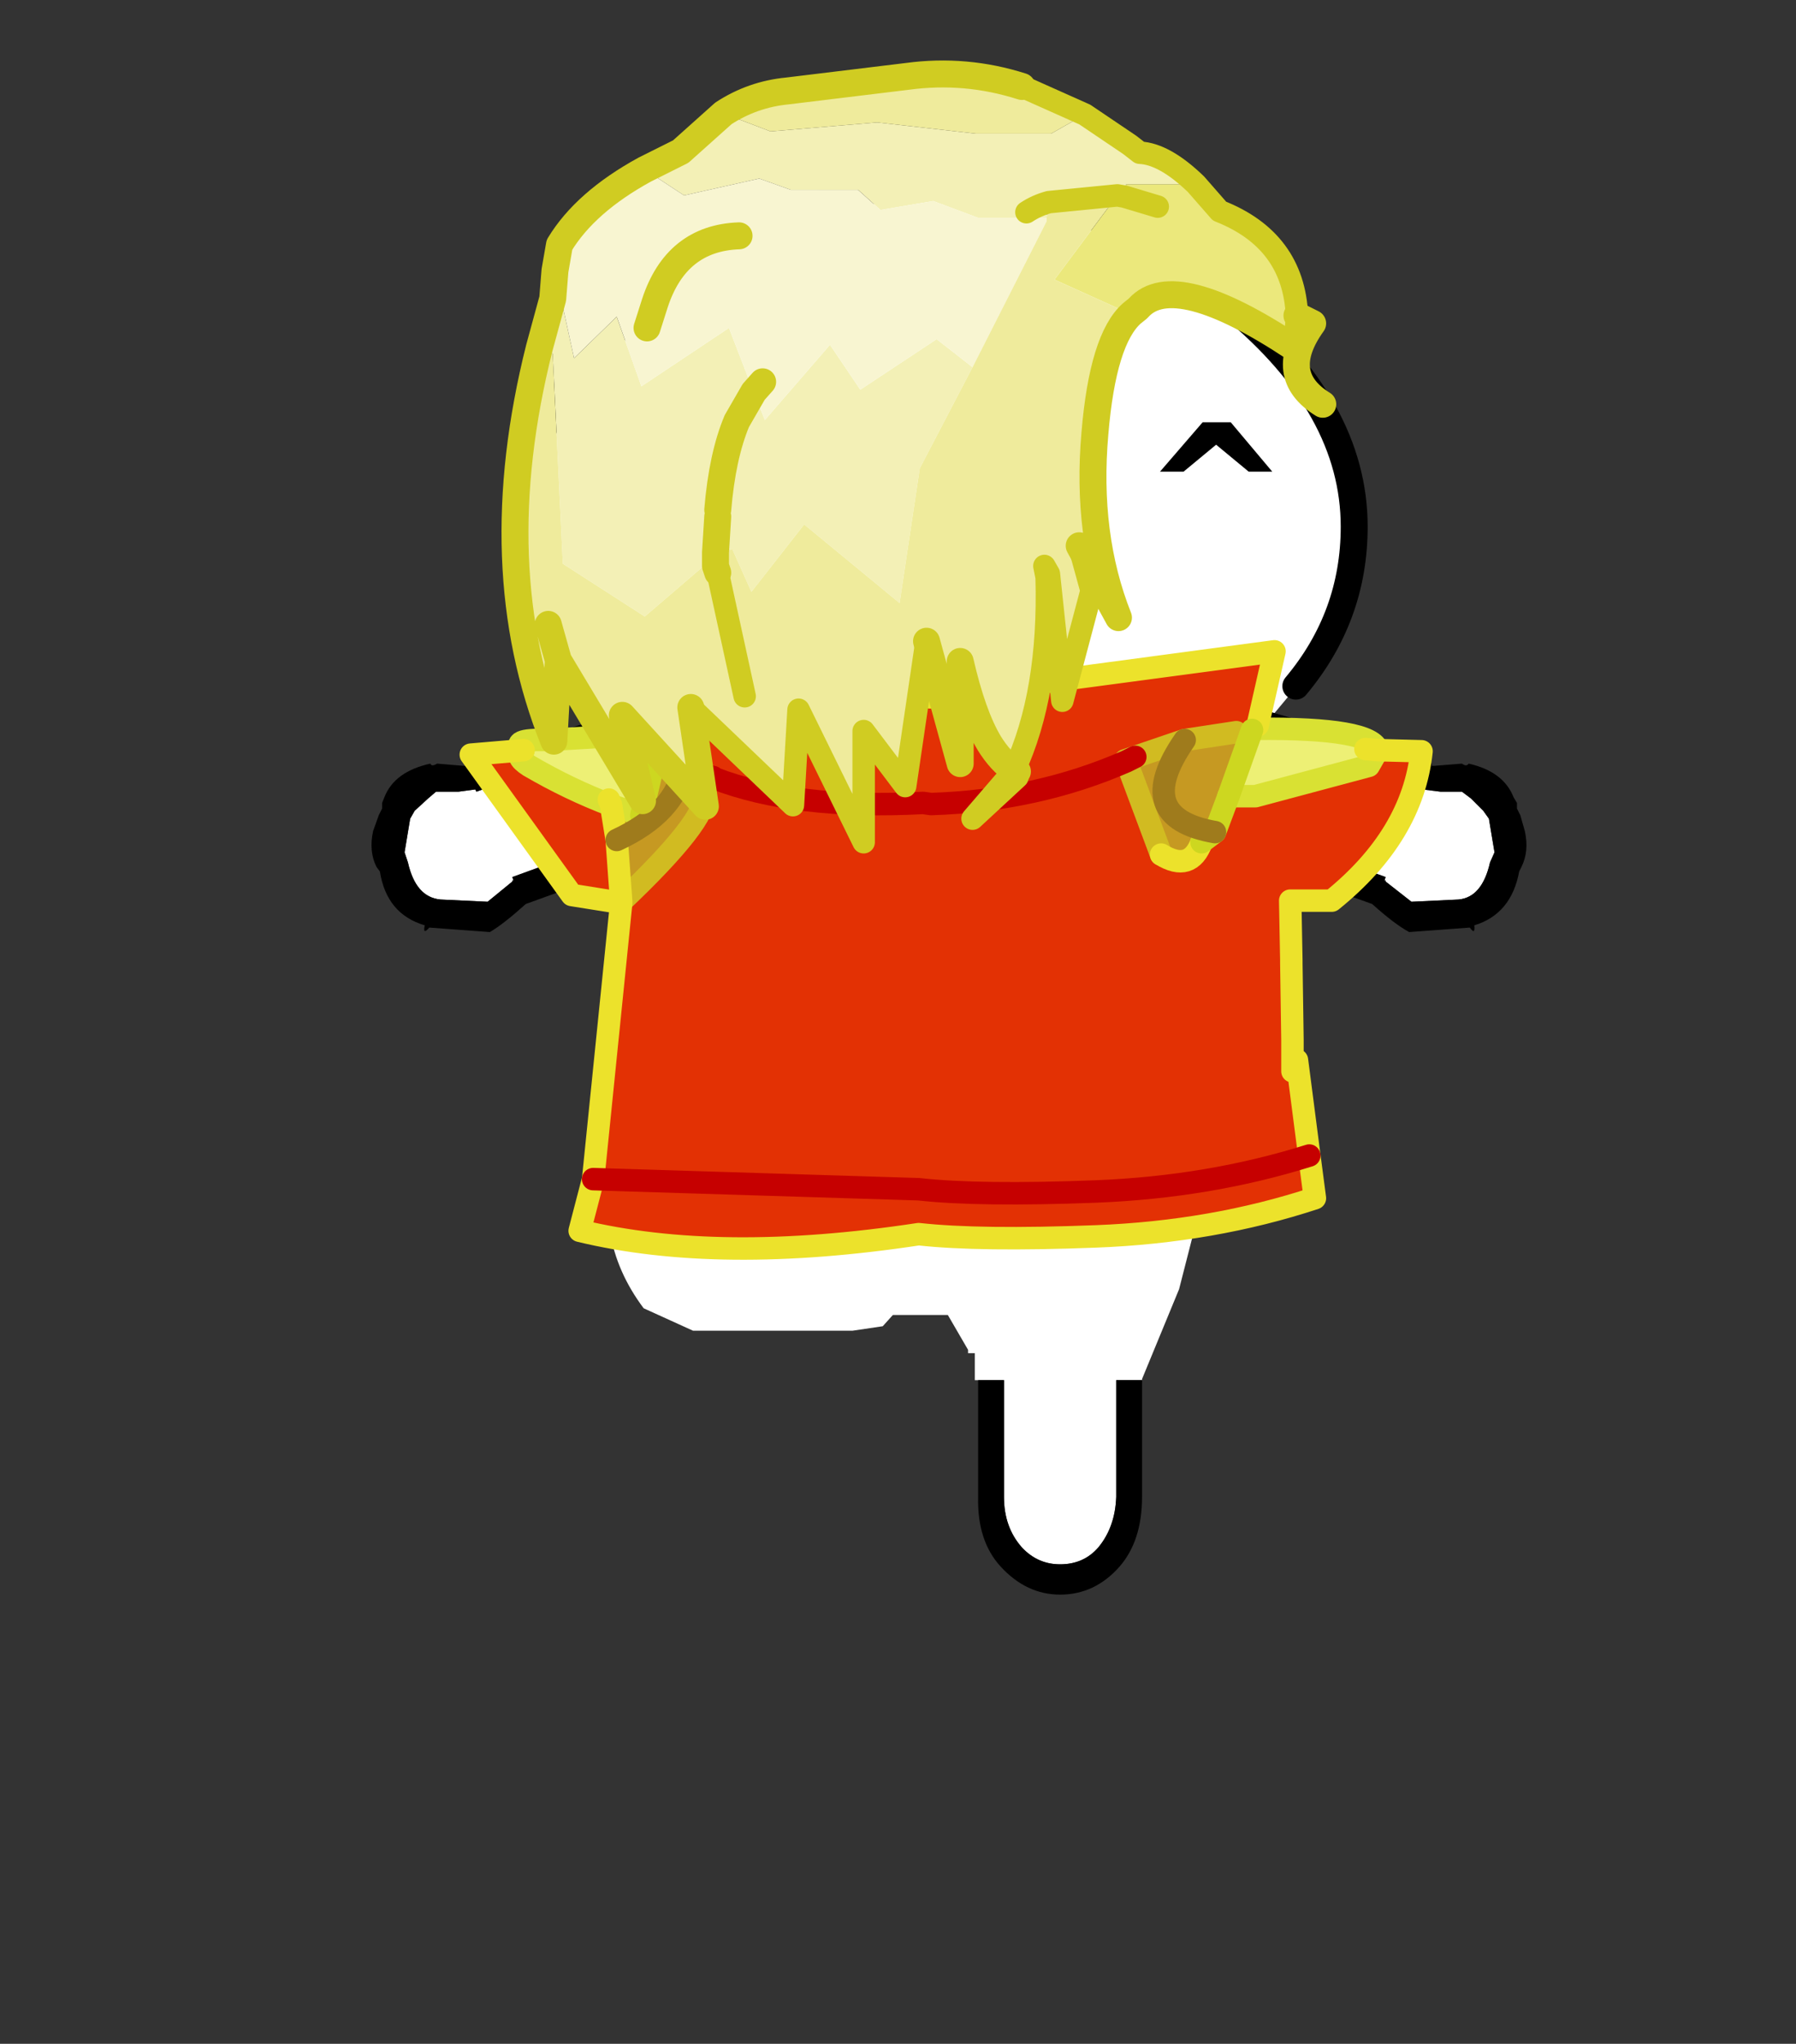 <svg xmlns="http://www.w3.org/2000/svg" xmlns:xlink="http://www.w3.org/1999/xlink" height="182" width="160"><rect width="100%" height="100%" fill="#333333" stroke="none"/><defs><g id="b"><path d="M-15.5-41.55q-2.65-3.1-2.5-7.1-.15-5.3 5.35-9.8Q-7.15-63.5.5-64q7.6.5 13.05 5.55 5.45 4.5 5.45 9.8 0 4-2.6 7.1h.1-.05l-1 1.2-1.25-.3-.7.75 8.5 3.05.05-.1.8.1h.95l.4.3.55.55.25.35.25 1.5-.2.45q-.35 1.55-1.4 1.65l-2.1.1-1.15-.9v-.05h-.05l.05-.15-6.05-2.2-.45 1.3h.05l-1.3 10.5h.05l-.05.4v.05h-.05l-.35 4.2-1.05 4.1-1.65 4v.05H8.4v5.2Q8.35-4.1 7.6-3.2q-.65.75-1.7.75-1 0-1.7-.75-.8-.9-.8-2.25v-5.2H2.1v-1.2h-.3V-12l-.9-1.55h-2.45l-.45.5-1.35.2h-7.1l-2.2-1q-1.2-1.6-1.5-3.4l-.1-1.2.05-.95.55-1.85h.1v-.55l.15-.15v-1.35h-.05l-.05-.8v-2.05l-.2-.65-.15-.45.15-.4.25-.5.25-.75h.1l.35-4.75.1-1.6-.9.35v.05l-4.95 1.8.05.15h-.05v.05l-1.1.9-2.1-.1q-1.1-.1-1.45-1.65l-.15-.45.25-1.5.2-.35.6-.55.35-.3h1l.75-.1.05.1 6.2-2.2-.7-1.05-1.1-1.45h.2m1.75 19.65-.05-.1.05.1m3.7-6.55-.05-.05v.05h.05m-2.6-6.8.05-.3-.05.3" fill="#fff" fill-rule="evenodd" transform="translate(24.75 64.6)"/><path d="m15.45-40.35 4.15 1.2v-.05l2.55.95v-.05l.3.2v.1h.1l1.25-.1q.2.15.3 0 1.55.35 2 1.5l.15.25v.25l.15.3.2.7q.2.9-.15 1.6l-.1.2q-.35 1.9-2 2.4.05.45-.2.1l-2.7.2q-.65-.35-1.65-1.25l-5.85-2.1h-.05l.45-1.3 6.05 2.2-.05.15h.05v.05l1.15.9 2.1-.1q1.05-.1 1.4-1.65l.2-.45-.25-1.5-.25-.35-.55-.55-.4-.3h-.95l-.8-.1-.05.1-8.5-3.05.7-.75 1.25.3m-5.9 29.7v5.2q0 1.95-1 3.1Q7.45-1.1 5.9-1.1q-1.5 0-2.65-1.25-1.05-1.15-1-3.1v-5.2H3.4v5.2q0 1.35.8 2.25.7.75 1.7.75 1.05 0 1.7-.75.75-.9.8-2.25v-5.2h1.15m-22.3-23-1 .4v-.1l-4.15 1.5q-1 .9-1.6 1.25l-2.7-.2q-.3.35-.2-.1-1.7-.5-2-2.4l-.15-.2q-.35-.7-.15-1.6l.25-.7.15-.3v-.25l.1-.25q.45-1.15 2.05-1.5.05.15.3 0l1.2.1h.1v-.1l.3-.2.05.05q1.25-.5 2.55-.95v.05l3.05-.95.7 1.05-6.2 2.2-.05-.1-.75.1h-1l-.35.3-.6.55-.2.35-.25 1.5.15.45q.35 1.55 1.45 1.65l2.1.1 1.1-.9v-.05h.05l-.05-.15 4.95-1.8v-.05l.9-.35-.1 1.6" fill-rule="evenodd" transform="translate(24.75 64.6)"/><path d="M9.25 23.05q-2.65-3.1-2.5-7.1-.15-5.3 5.35-9.8Q17.6 1.1 25.25.6q7.6.5 13.05 5.55 5.45 4.5 5.45 9.8 0 4-2.6 7.1" fill="none" stroke="#000" stroke-linecap="round" stroke-linejoin="round" stroke-width="1.2"/></g><g id="d"><path d="m14.7-39.8-.25.2-.45.05-.25.05-2.3.35-2.2.75-.45.15.05.05 1.55 4.15q1.3.8 1.8-.55l.6-.45.6-1.6h1.2L19.65-38l.4-.7 1.95.05q-.4 3.75-4 6.65h-1.85l.05 2.65v.15l.05 3.4.05.05.1.9.05-.05.55 4.25.25 1.9q-4.55 1.5-9.75 1.7-5.2.2-7.9-.1-8.9 1.35-15.1-.15l.6-2.3 1.25-12.3-2.2-.35-4.5-6.25 2.35-.2q-.45.25.25.7 1.8 1.05 3.65 1.75l.25 1.55.2 2.75q3.85-3.65 3.7-4.75l-.2-.95.6.15-.6-.15h-.05l-.05.05.1.15-.7-.5-1.25-.35-.05-.05-1-1.05-.1-.05L-15-41.2l15 .1.1.05 15.35-2.05-.75 3.3m-24.2 2.35q3.6 1.4 9.3 1.1l.35.05q4.7-.15 8.7-1.9-4 1.75-8.7 1.9l-.35-.05q-5.7.3-9.3-1.1l1.5.95q.3-.65-.15-.2l-1.35-.75-.7-.45.65.4.05.05m-4.15 5.55v-.05.05m29.85 2.7v-.15.15m.8 8.55q-4.45 1.4-9.5 1.6-5.2.2-7.9-.1l-14.5-.45 14.5.45q2.7.3 7.9.1 5.05-.2 9.5-1.6m-.75-3.75v-1.4 1.4" fill="#e33104" fill-rule="evenodd" transform="translate(20.85 69.4)"/><path d="m14.45-39.6.2-.05q5.15-.05 5.4.95l-.4.7-5.05 1.35h-1.2l1.05-2.95m-32.45.9q-.65-.5 1-.45l3.45-.2.4-.05 1 1.05-.6 2.55-1.45-.7.1.25q-1.85-.7-3.65-1.75-.7-.45-.25-.7m37.5-.05.55.05-.55-.05" fill="#edf075" fill-rule="evenodd" transform="translate(20.85 69.4)"/><path d="m13.75-39.5.25-.05.45-.05-1.05 2.95-.6 1.6-.6.45q-.5 1.35-1.8.55L8.85-38.2l-.05-.05.45-.15 2.2-.75 2.3-.35m-4.5 1.1-.4.2.4-.2m-19.4.75.2.95q.15 1.1-3.7 4.75l-.2-2.75-.25-1.55 1.35.45-1.35-.45-.1-.25 1.45.7.6-2.55.05.05 1.25.35.7.5-.1-.15.05-.05h.05m21.6-1.5q-2.4 3.45 1.35 4.1-3.75-.65-1.35-4.1m-22.3 1.2q-.4 2.05-3 3.25 2.6-1.2 3-3.25" fill="#c69922" fill-rule="evenodd" transform="translate(20.85 69.4)"/><path d="m14.65-39.65.05-.15m-.05.15q5.15-.05 5.4.95m-38.05 0q-.65-.5 1-.45l3.45-.2m26.95 2.7h1.2L19.65-38l.4-.7m-34.15 2.45q-1.85-.7-3.65-1.75-.7-.45-.25-.7m5.85.35.05.05m-.65 2.5-1.35-.45" fill="none" stroke="#d9e133" stroke-linecap="round" stroke-linejoin="round" transform="translate(20.85 69.4)"/><path d="m8.85-38.2-.05-.05.45-.15 2.2-.75 2.3-.35m-3.35 5.45L8.85-38.2m-19 .55.2.95q.15 1.1-3.7 4.75m1.55-6.35 1.25.35.7.5-.1-.15.05-.05" fill="none" stroke="#d1bb21" stroke-linecap="round" stroke-linejoin="round" transform="translate(20.85 69.4)"/><path d="m20.05-38.7 1.95.05q-.4 3.75-4 6.65h-1.85l.05 2.65v.15l.05 3.4v1.4m.2-.5.55 4.25.25 1.9q-4.55 1.5-9.75 1.7-5.2.2-7.9-.1-8.9 1.35-15.1-.15l.6-2.3 1.25-12.3-2.2-.35-4.5-6.25 2.35-.2m4.75-.75L-15-41.2l-.25-.05m35.3 2.55-.55-.05m-4.8-1.05.75-3.3L.1-41.05M0-41.1l-15-.1m27.2 6.6q-.5 1.35-1.8.55m-24.05 2.1v.05m-.45-4.35.25 1.55m.2 2.75-.2-2.75m-.25-1.55-.1-.25" fill="none" stroke="#ece22b" stroke-linecap="round" stroke-linejoin="round" transform="translate(20.85 69.4)"/><path d="m8.85-38.2.4-.2m-.4.2q-4 1.75-8.7 1.9l-.35-.05q-5.7.3-9.3-1.1l-.05-.05-.6-.15M-14.9-19.6l14.5.45q2.7.3 7.9.1 5.05-.2 9.5-1.6m-27.2-17h.05" fill="none" stroke="#c60000" stroke-linecap="round" stroke-linejoin="round" transform="translate(20.85 69.4)"/><path d="m14.45-39.6-1.05 2.95m-.6 1.6.6-1.6m-1.2 2.05.6-.45m-25.95-4.35 1 1.05-.6 2.55" fill="none" stroke="#cdd720" stroke-linecap="round" stroke-linejoin="round" transform="translate(20.85 69.4)"/><path d="M12.8-35.05q-3.75-.65-1.35-4.1m-25.3 4.45q2.6-1.2 3-3.25" fill="none" stroke="#9f7b1c" stroke-linecap="round" stroke-linejoin="round" transform="translate(20.85 69.4)"/><path d="M11.95-63.9 13-62.7q3.3 1.3 3.45 4.65l-.1 1.45Q11-60.15 9.4-58.4l-.05.05-.25.2-.35-.1-3.1-1.4 2.8-3.75.3.05.05-.45.05-.1h3.1m-1.7 1-1.5-.45 1.5.45" fill="#ebe87c" fill-rule="evenodd" transform="translate(20.85 69.4)"/><path d="M11.95-63.9h-3.1l-.05.1-.05.45-.3-.05-3.05.3-.1.7H2.25l-2-.75-2.35.4-1-.9h-3l-1.4-.5-3.35.75-1.75-1.15 1.6-.8 1.9-1.7 2.1.8 4.75-.4 4.4.5H5.5L7-67l2 1.35.45.35q1.1.05 2.5 1.4M4.4-62.65q.45-.3 1-.45-.55.15-1 .45m-21 2.6.85 3.9 1.9-1.85 1.1 3.1 3.9-2.6 1.1 2.85.5 1.25 2.9-3.35 1.35 2L.4-57 2-55.75l-2.35 4.5-.9 6-4.25-3.5-2.35 3-.85-1.9-.5.1-.25.2-3.15 2.7-3.65-2.35-.45-9.35-.6-.25.6-2.2.1-1.25m7.15 12.7v-.15l.1-1.6-.1 1.6v.15m1.7-7.3-.75 1.3q-.65 1.55-.85 3.95.2-2.4.85-3.95l.75-1.3" fill="#f3f0b6" fill-rule="evenodd" transform="translate(20.85 69.4)"/><path d="m-12.6-64.55 1.75 1.15 3.35-.75 1.4.5h3l1 .9 2.35-.4 2 .75H5.3v.15L2-55.75.4-57-3-54.75l-1.35-2-2.9 3.35-.5-1.25-1.1-2.85-3.9 2.6-1.1-3.1-1.9 1.85-.85-3.9.2-1.15q1.15-1.9 3.8-3.35m5.25 9.45-.4.45.4-.45m-1.05-6.5q-2.8.1-3.75 3l-.35 1.1.35-1.1q.95-2.9 3.75-3" fill="#f8f5d1" fill-rule="evenodd" transform="translate(20.85 69.4)"/><path d="m5.3-62.4.1-.7 3.05-.3-2.8 3.75 3.1 1.4.35.1Q7.8-57 7.45-52.8q-.4 4.55 1.05 8.2l-1.75-3.2.55 2L6-40.9l-.6-5.65-.2-.35.1.5q.15 5.15-1.45 8.6-.6-.4-1.1-1.2-.75-1.25-1.3-3.65v4.55l-1.5-5.45L-1-37.1l-1.85-2.45v4.95l-2.9-5.9-.25 4.25-4.55-4.35.65 4.4-3.7-4.05.9 3.8-3.75-6.25-.2 3.6q-3.1-7.75-.65-17.5l.6.25.45 9.35 3.65 2.35 3.15-2.7.25-.2.5-.1.85 1.9 2.35-3 4.25 3.5.9-6L2-55.75l3.3-6.5v-.15M7-67l-1.5.85H2.15l-4.4-.5-4.75.4-2.1-.8q1.3-.85 2.85-1l5.35-.65q2.6-.35 5.1.45L7-67M-9.35-46.6l-.1-.3v-.45.45l.1.3 1.2 5.5-1.2-5.5m-7.55 2.3.45 1.6-.45-1.6" fill="#efeb9c" fill-rule="evenodd" transform="translate(20.85 69.4)"/><path d="m16.35-56.6.1-1.45Q16.3-61.4 13-62.7l-1.05-1.2m-3.2.55 1.5.45m-4.85-.2q-.55.15-1 .45M7-67l2 1.35.45.35q1.1.05 2.5 1.4M7-67l-2.8-1.25m4.55 4.9-.3-.05-3.05.3M-9.35-46.6l1.2 5.5m14.9-6.7.55 2L6-40.9l-.6-5.65-.2-.35.1.5q.15 5.15-1.45 8.6m.15.05v.25l-2 1.85 1.85-2.15m-3.9-5.75L-1-37.1l-1.85-2.45v4.95l-2.9-5.9-.25 4.25-4.55-4.35" fill="none" stroke="#d0cc22" stroke-linecap="round" stroke-linejoin="round" transform="translate(20.85 69.4)"/><path d="M25.05 1.15q-2.5-.8-5.1-.45l-5.35.65q-1.55.15-2.85 1l-1.9 1.7-1.6.8Q5.6 6.3 4.45 8.2l-.2 1.15m8.85 5.4.4-.45m16.45-3.05.25-.2.05-.05q1.6-1.75 6.95 1.8m-25.8 9.25v.45l.1.3m16.1-1.2 1.75 3.2q-1.45-3.65-1.05-8.2.35-4.2 1.65-5.35m7.35.1.7.35q-1.65 2.3.45 3.6M24.7 31.6l.15.05m-.15-.05q-.6-.4-1.1-1.2-.75-1.25-1.3-3.65v4.55l-1.5-5.45M10.3 28.8l.65 4.4-3.7-4.05.9 3.8L4.4 26.7l-.2 3.6q-3.1-7.75-.65-17.5l.6-2.2.1-1.25m4.1 2.55.35-1.1q.95-2.9 3.75-3M11.5 20q.2-2.4.85-3.95l.75-1.3m-1.6 5.55-.1 1.6v.15m-7 4.65-.45-1.6" fill="none" stroke="#d0cc22" stroke-linecap="round" stroke-linejoin="round" stroke-width="1.2"/></g><path d="m.7-.3 1.85 2.2H1.5L.05.7-1.4 1.9h-1.05l1.9-2.2H.7" fill-rule="evenodd" transform="translate(2.45 .3)" id="a"/><use height="2.2" width="5" xlink:href="#a" id="c"/></defs><g transform="matrix(2 0 0 2 82.641 144.2)"><use height="63.5" transform="translate(-24.75 -64.6)" width="51.4" xlink:href="#b"/><use height="2.2" transform="translate(10.35 -53.3)" width="5" xlink:href="#c"/><use height="53.4" transform="translate(-20.85 -69.4)" width="43.35" xlink:href="#d"/></g></svg>